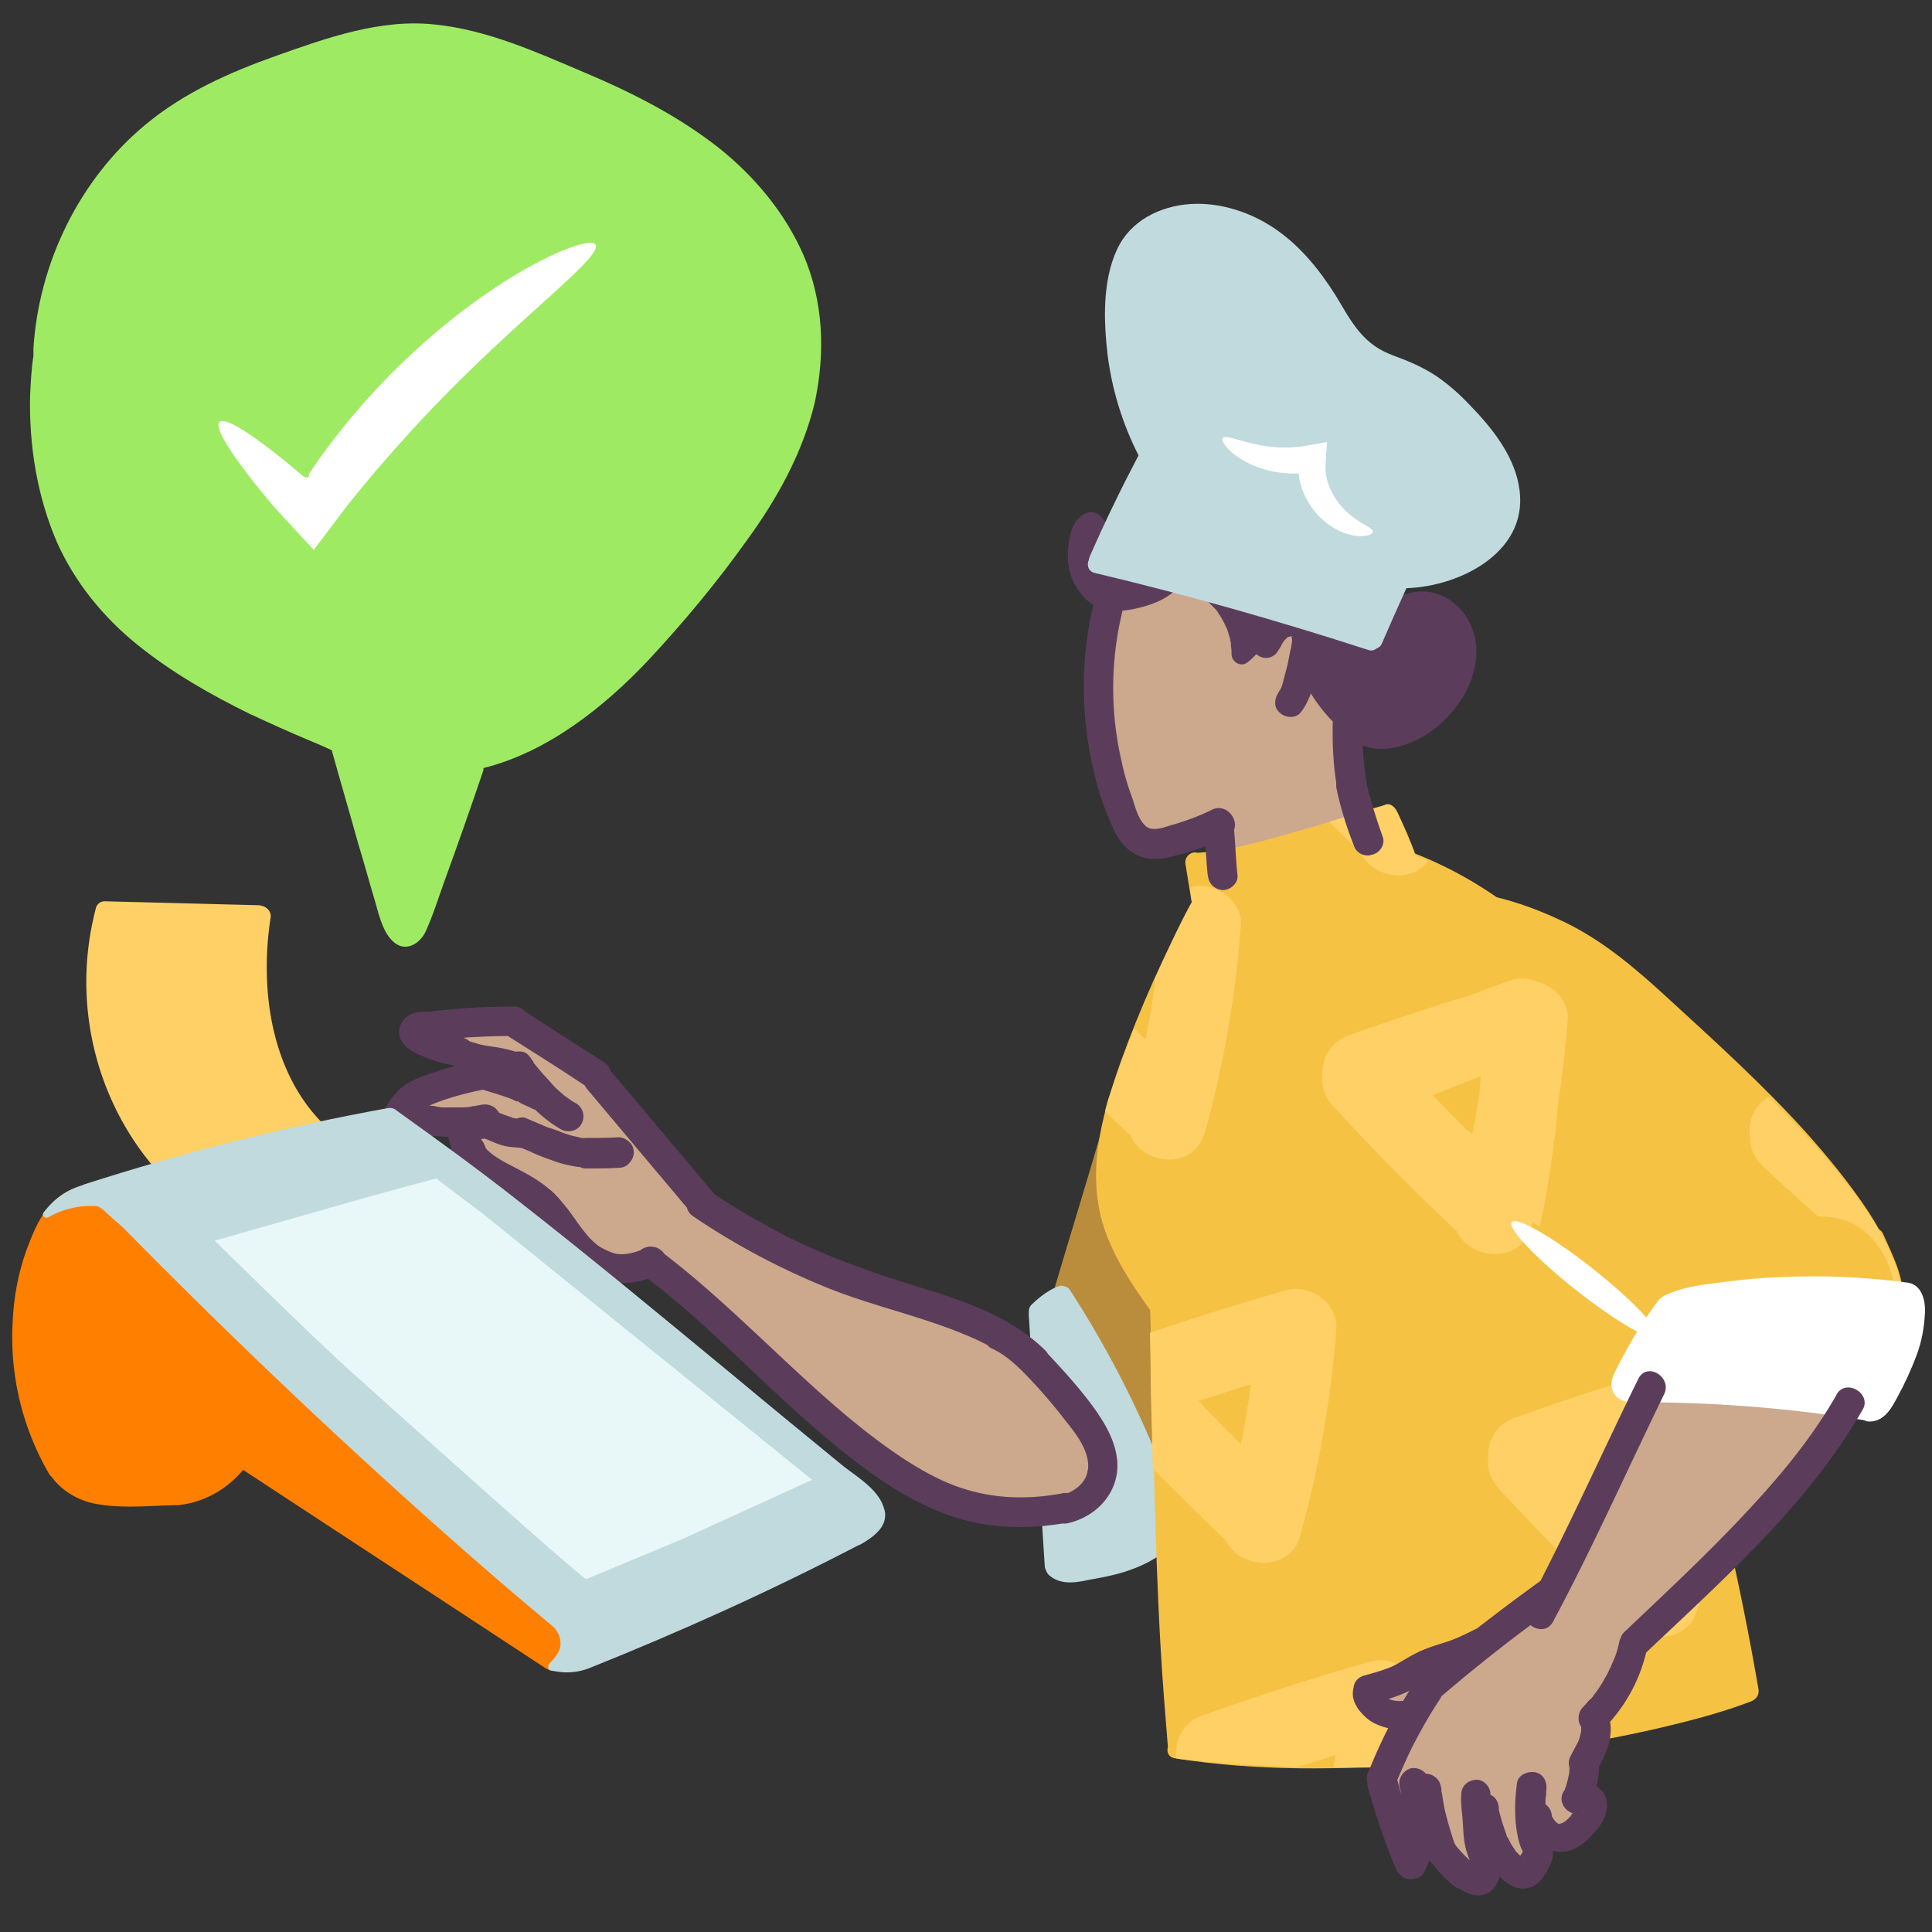 <svg id="Illustration" xmlns="http://www.w3.org/2000/svg" viewBox="0 0 200 200"><rect x="0" y="0" width="200" height="200" fill="#333333" stroke="none"/><defs><style>.cls-1{fill:none}.cls-2{fill:#f6c243}.cls-4{fill:#fff}.cls-5{fill:#ffd066}.cls-8{fill:#c1dade}.cls-9{fill:#ba8d3c}.cls-10{fill:#cca88d}.cls-11{fill:#5b3d5b}</style></defs><path d="M83.18 26.41c-1.92-4.39-5.08-8.16-8.78-11.11-4.19-3.29-8.92-5.69-13.79-7.75-5.01-2.13-10.15-4.46-15.57-5.01-5.63-.62-11.18 1.37-16.4 3.22-4.87 1.72-9.61 3.84-13.58 7.14C8.2 18.59 4.01 27.24 3.46 36.09v.75c-.21 1.3-.27 2.68-.34 3.98-.14 5.15.69 10.43 2.74 15.23 1.85 4.19 4.8 7.82 8.37 10.7 3.57 2.88 7.55 5.15 11.6 7.14 2.06.96 4.19 1.92 6.31 2.81.69.27 1.44.62 2.2.96.89 3.22 1.85 6.45 2.74 9.67.55 1.78 1.03 3.57 1.58 5.42.48 1.51.82 3.57 1.99 4.67 1.23 1.23 2.81.34 3.43-1.03.75-1.65 1.3-3.43 1.92-5.15 1.37-3.77 2.68-7.48 3.98-11.32.07-.14.07-.27.07-.41 6.59-1.65 12.42-6.24 17.08-11.18 3.64-3.91 7.07-8.03 10.15-12.35 3.16-4.32 5.83-9.13 7.07-14.34 1.1-5.15.89-10.43-1.17-15.23Z" style="fill:#9fea63" id="Layer_27"/><g id="Layer_6"><path class="cls-9" d="M138.27 100.64c-.89-2.2-3.43-4.53-5.28-5.56-1.85-1.03-5.76-.41-7 .07-1.1.43-2.2 1.78-3.55 3.53-.44-.47-1.23-.57-1.6.17-1.37 2.74-2.68 5.49-3.77 8.37-1.1 2.88-1.92 5.83-2.74 8.78-1.72 6.04-3.57 11.94-5.35 17.98-.26 1 .84 1.51 1.52 1.14 1.25 2.21 4.52 7.99 5.41 9.7 1.1 2.13 4.39 9.19 4.39 9.19s3.16-3.16 4.53-6.52c1.23-3.43 7.41-15.16 8.99-19s5.21-13.93 5.49-16.81c.27-2.88-.14-8.92-1.03-11.05Z"/><path class="cls-9" d="M120.98 154.71c4.19-5.42 7.41-11.46 10.02-17.77.21-.55-.21-1.1-.69-1.3-.62-.14-1.03.21-1.3.75-2.47 5.97-5.49 11.73-9.47 16.88-.82 1.03.62 2.54 1.44 1.44Z"/><path class="cls-9" d="M121.94 101.46c1.51-3.5 4.87-6.79 8.92-5.97 3.84.75 6.24 4.05 7.07 7.68.41 1.92.34 3.84.14 5.76-.21 1.92-.48 3.77-.96 5.63-.89 3.5-2.06 6.93-3.29 10.36-1.37 3.84-2.95 7.55-4.73 11.18-.55 1.17 1.17 2.2 1.78 1.03 3.5-7.14 6.52-14.75 8.37-22.57.96-4.05 1.58-8.64.55-12.69-1.1-4.05-4.12-7.62-8.37-8.44-2.2-.41-4.46-.14-6.38 1.1-2.13 1.37-3.91 3.5-4.87 5.83-.48 1.23 1.3 2.26 1.78 1.1Z"/><path class="cls-8" d="M122.32 157.92c.02-.14.02-.3-.04-.47-2.81-8.37-6.66-16.4-11.46-23.81a.886.886 0 0 0-.62-.48l-.27-.07c-.21 0-.34.07-.55.14-.96.41-1.85 1.1-2.61 1.85-.21.21-.27.48-.27.75 0 .04 0 .07.01.11-.01.07-.02.15-.01.23l1.65 25.93c.01.19.07.35.15.49.07.24.24.45.47.61 1.17.89 2.68.62 3.98.34 1.51-.27 3.02-.55 4.46-1.1 1.3-.48 2.47-1.1 3.57-1.99.8-.64 1.67-1.56 1.55-2.55Z"/></g><g id="Layer_9"><path class="cls-10" d="M114.19 152.1c0-.62-.14-2.33-.96-3.57-.75-1.23-3.02-2.95-3.98-4.67-.96-1.72-4.46-5.08-6.79-6.17-2.33-1.1-14-4.87-16.33-5.83-2.33-.96-13.04-6.93-13.04-6.93s-6.24-5.97-7.07-7.75c-.82-1.78-2.95-5.08-4.53-6.11-1.58-1.03-7.75-4.94-7.75-4.94s-2.74-.34-3.64-.27c-.89.07-7.34.69-7.14 1.03s1.23 1.72 3.09 2.13 3.43.82 4.87 1.23c1.37.41-1.17 1.1-2.4 1.44-1.23.27-4.05.82-5.01 1.51-.96.75-2.4 1.65-2.33 2.54.14.89 1.03.96 1.65.96s1.92-.55 2.81-.55c.89-.07 3.91 0 3.16.69s-1.37.14-.89 1.37c.48 1.23-.48 1.78-.48 1.78s-1.92 2.81-1.51 3.43.55.41 1.78-.07 3.7-1.78 3.7-1.78 1.1 2.13.48 2.95c-.62.82-1.65 2.4-.41 1.65 1.23-.75 2.61-2.2 2.95-2.2s1.1.07 1.85.89c.75.82 3.5 4.32 4.8 5.49 1.3 1.17 2.95 1.1 3.84 1.1.89-.07 2.06-.41 2.06-.41s2.68 1.72 3.91 2.54c1.23.82 17.43 16.4 19.49 17.43 2.06 1.03 10.63 5.35 12.9 5.49 2.26.14 6.93-.41 8.92-1.44s1.99-2.88 1.99-2.95Z"/><path class="cls-11" d="M39.75 117.45c.69.69 1.72.89 2.68.82s1.85-.34 2.68-.82c.34-.21.62-.55.69-.89s.07-.89-.14-1.17c-.48-.69-1.37-.96-2.13-.55-.14.07-.34.21-.55.27l.34-.14c-.41.14-.82.27-1.23.34l.41-.07c-.27.07-.62.07-.89 0l.41.07c-.14 0-.34-.07-.48-.14l.34.14c-.14-.07-.21-.07-.27-.14l.34.27-.07-.07c-.27-.27-.69-.48-1.1-.48-.34 0-.82.14-1.1.48-.27.27-.48.69-.48 1.1.14.34.27.69.55.96ZM53.39 114c-.25-.07-.13-.03 0 0ZM53.47 114.02s-.02 0-.03-.01h-.05c.02 0 .04.01.08.02ZM49.14 124.11s-.01 0-.01.01c.03 0 .08 0 .12-.05-.03.02-.07.03-.1.03ZM48.54 107.73s.06.03.09.04c.05 0 0-.01-.09-.04Z"/><path class="cls-11" d="M113.71 146.4c-1.37-1.99-2.88-3.7-4.46-5.42-.25-.27-.5-.54-.76-.81a1.69 1.69 0 0 0-.27-.36c-.56-.56-1.16-1.07-1.79-1.54-.42-.33-.86-.64-1.32-.91-2.86-1.81-6.17-2.94-9.38-3.93-4.94-1.51-9.74-3.16-14.41-5.49-2.51-1.32-5.01-2.75-7.36-4.3-.04-.05-.08-.11-.12-.16l-10.63-12.63c-.1-.35-.33-.65-.69-.88-2.71-1.76-5.49-3.52-8.2-5.29-.27-.29-.64-.48-1.06-.48-2.81 0-5.56.14-8.37.48-.11 0-.22.03-.33.06-.05 0-.1 0-.15.01h-.21l.41-.07c-.75.07-1.65 0-2.33.48-.62.34-.96 1.03-.96 1.72 0 .55.27.96.62 1.37.41.41.96.75 1.51.96.69.27 1.3.55 2.06.75.43.13.85.22 1.28.29.09.05.18.08.26.12-1.16.31-2.3.68-3.4 1.09-1.03.41-1.99.89-2.68 1.72-.75.82-1.23 1.72-1.58 2.74-.27.75.27 1.72 1.1 1.92.82.21 1.65-.27 1.92-1.1 0-.07.07-.14.07-.27-.07.14-.07.07 0 0 .07-.21.21-.34.27-.55.11-.11.18-.25.27-.38-.06.4-.06.8.14 1.13.27.41.55.75.96.82.79.12 1.56.17 2.33.2v.01c-.03.17.02.38.12.58.04.2.09.39.16.57l-1.37 1.86c-.62.82-1.3 1.65-1.51 2.68-.21.75-.21 1.78.41 2.4.48.41 1.1.55 1.72.41.34-.07.62-.27.89-.41.86-.39 1.58-1.04 2.25-1.7-.03 0-.04-.01.01-.01l.07-.07c.21-.14-.07.07-.07.07l.14-.07s-.02.02-.04.03c.03-.02.07-.03.1-.03.34-.07.69-.21.96-.41.09-.04.16-.1.24-.15-.1.23-.21.47-.31.7-.07.27-.21.55-.27.75-.14.48-.21.89-.14 1.37.07.27.27.62.48.89.27.27.62.48 1.03.55.48.07 1.03-.07 1.44-.34.55-.41.96-.89 1.37-1.37.19-.22.37-.44.56-.65.72.64 1.32 1.39 1.91 2.09 1.3 1.65 2.47 3.57 4.39 4.53 2.08 1.04 4 1.09 6.09.41 6.14 4.66 11.37 10.37 17.17 15.37 4.39 3.77 9.26 7.68 14.89 9.4 3.55 1.08 7.22 1.15 10.85.56.15.02.3.02.47-.01 2.26-.48 4.25-2.06 4.94-4.25.82-2.47-.34-5.08-1.72-7.07Zm-68.35-23.16h-.01c-.03.02-.04.03-.04.03-.1.03-.03 0 .04-.03h.01Zm1.11-.78c-.07.07-.21.14 0 0Zm3.22-4.66s0-.03-.01-.05c0-.03.01-.06.02-.1v.15Zm.08.13c.1-.05.12-.06 0 0Zm62.84 34.17c-.11 1.18-1.01 2.01-2.05 2.46a2.01 2.01 0 0 0-.49.01c-3.22.62-6.52.62-9.67-.27-2.54-.69-4.87-1.99-7.07-3.43-5.63-3.77-10.43-8.51-15.37-13.1-2.94-2.75-5.96-5.49-9.19-7.97-.26-.39-.69-.68-1.16-.73-.46-.09-.95.06-1.32.36-.76.28-1.58.48-2.4.38-.48-.07-1.03-.34-1.58-.62-1.37-.75-2.47-2.61-3.5-3.98-.62-.75-1.23-1.58-2.06-2.2-.89-.75-1.85-1.3-2.88-1.85-.99-.54-2.67-1.26-3.6-2.31-.01-.05-.02-.11-.04-.16-.1-.26-.24-.55-.45-.74.01 0 .03-.01.04-.01.07 0 .14-.07.21-.07h.14c.07 0 .14.07.21.07.14.07.21.07.34.14.48.21.96.41 1.51.55.59.13 1.18.14 1.77.2.05.03.1.05.15.08.07 0 .14.07.21.07.27.14.55.21.75.34.62.27 1.3.55 1.92.75.99.39 1.99.63 3.02.75.19.09.4.14.62.14 1.1 0 2.2 0 3.36-.07.41 0 .82-.14 1.1-.48.27-.27.48-.69.48-1.1s-.14-.82-.48-1.1c-.27-.27-.69-.48-1.1-.48-1.1.07-2.2.07-3.36.07-.08 0-.16.01-.23.03-.04 0-.08-.01-.11-.03H60.19c-.27-.07-.55-.14-.89-.21-.55-.14-1.1-.34-1.58-.55-.27-.07-.55-.21-.82-.27-.07 0-.55-.21-.21-.07-.14-.07-.21-.07-.34-.14-.62-.27-1.3-.55-1.92-.82-.3-.11-.62-.07-.93.05-.07 0-.15-.02-.22-.03-.02 0-.04-.01-.08-.02-.07 0-.14 0-.21-.07-.14-.07-.27-.07-.41-.14-.32-.1-.63-.22-.94-.35-.34-.64-1.02-.94-1.8-.82-.21.07-.48.07-.69.14-.04 0-.09 0-.13.02.02 0 .04-.01.06-.02-.07 0-.21 0-.34.07-.48.07-.89.07-1.37.07H46c-.21 0-.41 0-.62-.07-.14 0-.21 0-.34-.07h-.14c-.16-.03-.32-.04-.47-.04.2-.09.38-.17.75-.31 1.54-.59 3.18-1.02 4.83-1.35.04.02.07.04.11.05.89.27 1.85.55 2.74.89.2.07.39.19.59.26.04 0 .07.01.09.01.14 0 .21.07.27.14.41.21.89.41 1.3.62.09.05.19.08.29.11.81.77 1.68 1.46 2.66 2.02.69.41 1.72.21 2.13-.55.41-.75.21-1.65-.55-2.13a4.49 4.49 0 0 1-.75-.48c-.14-.07-.27-.21-.41-.27-.01-.01-.04-.03-.06-.05 0 0-.01-.01-.01-.02-.48-.41-.89-.75-1.3-1.23-.41-.48-.82-.89-1.17-1.3-.21-.27-.41-.48-.62-.75-.07-.07-.07-.14-.14-.21.07.07.21.27.07.07-.07-.14-.21-.27-.27-.41-.27-.34-.48-.62-.89-.69-.2-.04-.48-.05-.72-.01-.78-.25-1.63-.42-2.43-.53-.48-.07-.96-.14-1.44-.27-.21-.07-.41-.14-.69-.21-.03 0-.1-.03-.17-.07h-.06l-.06-.06c.01 0 .03 0 .04.01-.02 0-.03 0-.04-.01-.16-.14-.35-.24-.56-.3 1.53-.11 3.08-.17 4.63-.18.03.02.05.04.08.06 2.67 1.69 5.27 3.32 7.87 5.06.06.12.14.24.23.36l10.34 12.29c.09.33.28.65.64.89 4.46 3.02 9.26 5.56 14.27 7.55 4.53 1.78 9.33 2.81 13.79 4.67.81.32 1.61.69 2.39 1.1.11.14.25.26.42.34 1.51.69 2.74 1.85 3.91 3.09 1.3 1.37 2.54 2.81 3.7 4.32 1.1 1.37 2.61 3.22 2.4 5.15Z"/></g><path class="cls-10" d="M140.74 85.89s-.62-4.53-.96-5.83c-.34-1.3.14-4.39.14-4.39s-1.1-.82-1.78-1.72c-.75-.89-2.68-3.16-2.88-4.53s.14-3.84-.55-4.19-.27-.69-1.65 0c-1.37.69-1.92 1.3-2.68 1.58-.75.27-1.44 1.03-1.65 1.23s-1.23-3.84-1.85-4.6c-.55-.75-3.02-1.92-4.05-2.2-1.03-.27-3.09 0-3.09 0l-5.56 1.44s-1.17 10.09-.48 13.72 2.26 8.1 3.16 9.61c.89 1.51 1.44 2.33 3.84 1.65 2.4-.75 5.28-2.13 5.42-1.85.14.27.21 3.84.21 3.84s4.39-1.03 7-1.78c2.88-.96 7.41-1.99 7.41-1.99Z"/><g id="Layer_4"><path class="cls-2" d="M142.66 84.79c.34.69.69 1.37 1.03 2.13.07.07.07.21.14.27.07.14.07.07 0 0q0 .07.07.14c.07.21.14.34.21.55.14.34.27.75.41 1.1.21.48.69.89 1.23.75.48-.14.89-.75.75-1.3-.55-1.58-1.23-3.09-1.99-4.6-.27-.48-.96-.69-1.37-.34-.62.21-.75.75-.48 1.3Z"/><path class="cls-11" d="M126.95 64.9s-.02-.03-.03-.05c0 0 0 .02.03.05Z"/><path class="cls-11" d="M149.8 61.95c-2.33-1.44-5.15-.55-7.07 1.1-.47.41-.42.94-.13 1.31-.29.66-.6 1.29-.92 1.92-.12-.53-.46-.98-1.08-1.17-.35-.06-.75 0-1.11.15-.36-.55-1.39-.52-1.71.12-.02.04-.03.08-.05.12 0-.02-.01-.04-.02-.05-.22-.33-.62-.56-1.02-.57-.48-1.6-2.13-2.37-3.79-2.03-.45.1-.84.3-1.21.54-.46-.08-.92-.18-1.33-.34-.27-.07-.55-.21-.82-.27-.07 0-.14-.07-.21-.07a.23.23 0 0 0-.09-.03s-.02-.02-.05-.03c-.14-.07-.27-.14-.48-.21-.32-.14-.63-.14-.91-.01a8.82 8.82 0 0 0-1.08-1.22c-.41-.34-1.1-.41-1.44 0-.34.41-.48.82-.07 1.23l.55.55c.07.07.21.21.27.34.07.07.07.14.14.21.26.4.53.86.73 1.32 0 0 .03.02.03.05 0 .07.07.14.07.14.07.14.07.27.14.41.07.27.14.48.21.75 0 .14.07.27.07.41v.28c.07.27.07.55.07.82 0 .75.89 1.37 1.58.89.37-.26.68-.57.98-.89.06.05.12.09.19.13.69.48 1.65.27 2.06-.48.14-.21.27-.41.41-.69.07-.14.14-.21.21-.34l.07-.07.21-.21c.02-.02.02-.03.03-.05.01 0 .02 0 .03-.02l.14-.07h.07c.07 0 .14-.07.14-.07h.07c0 .07.07.34.07.14v.48c-.07.21-.07.55-.14.75-.14.55-.21 1.1-.34 1.65-.14.55-.27 1.03-.41 1.58-.07.27-.14.55-.27.82-.04.07-.04.1-.04.1 0 .01-.02.02-.03.04-.07.07-.27.41-.07.14-.48.62-.69 1.58 0 2.2.55.55 1.65.69 2.2 0 .46-.59.79-1.26 1.05-1.96.65 1.05 1.41 2.02 2.27 2.91-.06 2.31.05 4.62.45 6.87.14.82 1.17 1.3 1.92 1.1.89-.27 1.23-1.1 1.1-1.92-.2-1.18-.32-2.38-.37-3.59 1 .39 2.15.46 3.25.23 2.2-.41 4.32-1.78 5.83-3.5 1.58-1.78 2.68-4.05 2.68-6.45 0-2.2-1.1-4.39-3.02-5.49Zm-16.07 3.94c.01 0 .04.02.08.04l-.08-.04Zm0 0v-.02h.02l.14.07c-.09-.03-.14-.05-.15-.05Z"/><path class="cls-2" d="M181.52 175.99c.35-.21.6-.6.52-1.11-.96-5.56-2.06-11.11-3.36-16.6-.34-1.3-2.33-.75-1.99.55 1.23 5.16 2.27 10.39 3.18 15.61-5.79 2.13-11.93 3.31-18 4.35-8.51 1.44-17.22 2.26-25.87 2.26-4.43 0-8.8-.26-13.17-.87-1.04-11.67-1.31-23.34-1.51-35.01l-.21-9.95c0-.34-.15-.59-.36-.76-3.15-4.33-5.67-8.94-5.2-14.47.27-2.88 1.17-5.76 2.13-8.51.96-2.74 1.99-5.42 3.16-8.1 1.3-3.02 2.74-5.97 4.39-8.85.55-1.17-1.23-2.2-1.85-1.03-2.88 5.28-5.35 10.84-7.41 16.54-1.99 5.69-3.64 11.66-1.51 17.56 1.09 2.92 2.78 5.5 4.61 8.02.33 11.74.41 23.47 1.09 35.21.2 3.39.47 6.71.74 10.02-.15.49.04 1.05.7 1.16 8.58 1.37 17.29 1.23 25.93.55 8.16-.69 16.33-1.85 24.36-3.7 3.16-.75 6.38-1.58 9.4-2.74.04-.01.06-.03.1-.05.05-.02.09-.05.13-.07Z"/><path class="cls-2" d="M177.8 159.49c.58-.05 1.15-.54.95-1.29-1.3-5.01-2.88-9.95-3.7-15.09-.89-5.56-.82-11.25-1.58-16.81-1.51-10.63-5.35-21.13-13.04-28.82-4.12-4.12-9.06-7.27-14.48-9.33a.992.992 0 0 0-.84.13l-1.23-2.98c.84-.61.28-2.12-.89-1.82-3.22.96-6.38 1.92-9.54 2.81-3.09.89-6.24 1.78-9.47 1.99h-.03c-.17-.04-.35-.05-.52 0-.55.21-.82.69-.69 1.3l.75 4.6c.03.22.16.4.33.54-1.74 3.78-6.56 14.29-7.4 17.09-1.03 3.43-2.13 7.89-1.99 10.09.14 2.2 1.03 5.97 2.06 7.89s3.5 5.42 3.5 5.42l1.85 45.83s21.41 2.26 32.59.14c11.18-2.06 26.55-6.04 26.55-6.04s-2.03-10.29-3.22-15.66Z"/><path class="cls-11" d="M127.76 85.89c.44-1.15-.87-2.78-2.32-2.06-1.23.62-2.54 1.1-3.91 1.51-.82.21-2.13.82-2.88.21-.75-.62-1.1-1.85-1.37-2.74-.48-1.3-.89-2.61-1.17-3.98a33.52 33.52 0 0 1 .1-15.62c.6-.05 1.19-.16 1.75-.3 1.37-.34 2.74-.89 3.77-1.85.41-.41.41-1.1 0-1.44a.997.997 0 0 0-1.44 0c-.24.21-.51.39-.8.54a.845.845 0 0 0-.57-.47c-.89-.21-1.85-.34-2.81-.41-.41-.07-.82-.07-1.23-.07h-.34c-.07 0-.34-.07-.14 0-.07 0-.14-.07-.27-.07h.07c-.07 0-.07-.07-.14-.07l-.21-.21c.14.14 0-.07 0-.07s-.14-.21-.07-.14c-.03-.05-.07-.14-.07-.14 0-.07 0-.14-.07-.21V57.41c.07-.21.07-.41.14-.62.04-.11.07-.22.11-.33.38.24.97.15 1.26-.15.48-.27.41-.89.07-1.3-.48-.55-.89-1.17-1.37-1.65-.69-.62-1.51-.34-2.13.21-.89.89-1.1 2.33-1.17 3.57-.12 2.14.8 4.26 2.56 5.42.02.03.06.05.08.07-1.46 6.05-1.28 12.51.37 18.53.41 1.51.96 3.02 1.65 4.53.55 1.24 1.37 2.33 2.61 2.88 1.51.69 3.16.21 4.67-.21.77-.2 1.55-.47 2.31-.77.06.99.11 1.98.22 2.97.07.41.14.75.48 1.1.27.27.69.48 1.1.48.75 0 1.58-.69 1.51-1.51-.18-1.58-.21-3.16-.36-4.73Z"/><path class="cls-8" d="M157.21 50.14c-.62-3.16-2.81-5.9-5.01-8.16-1.1-1.17-2.26-2.2-3.57-3.09-1.37-.89-2.81-1.51-4.32-2.06-1.51-.55-2.61-1.3-3.64-2.54-.96-1.17-1.65-2.47-2.4-3.7-1.65-2.61-3.57-5.01-6.11-6.79-2.54-1.78-5.76-2.88-8.92-2.68-3.16.21-6.24 1.72-7.62 4.73-1.51 3.29-1.37 7.41-.96 10.91.46 3.61 1.55 7.14 3.2 10.38-1.81 3.45-3.49 6.9-5.05 10.47-.05.11-.07.22-.09.33-.24.53-.09 1.23.64 1.38 9.54 2.26 18.94 4.94 28.27 7.96.35.12.64.04.85-.14.21-.08.41-.21.52-.41.84-1.96 1.71-3.9 2.59-5.84 5.81-.19 13-4 11.61-10.76Z"/></g><g id="Layer_24"><path class="cls-1" d="M129.49 143.32c-1.85.55-3.64 1.17-5.49 1.72 1.44 1.51 2.95 3.02 4.39 4.46.48-2.06.82-4.12 1.1-6.17ZM119.61 101.53c-.07 0-.07.07-.14.07-.69 1.65-1.44 3.36-2.06 5.01l1.17 1.17c.41-2.06.75-4.12 1.03-6.24ZM134.36 182.9c1.17 0 2.4.07 3.7.07.07-.41.14-.82.21-1.3-1.3.41-2.61.82-3.91 1.23ZM152.34 117.52c.41-2.06.75-4.12 1.03-6.17-1.85.55-3.64 1.17-5.49 1.72l4.46 4.46Z"/><path class="cls-1" d="M181.84 173.57c-.34-2.06-1.51-8.44-2.68-13.17-.34-1.51-.75-3.02-1.1-4.25-.62 3.5-1.37 6.93-2.33 10.36-1.1 4.05-6.38 3.5-7.75.55-4.39-4.19-8.71-8.51-12.83-12.97-.89-.96-1.23-2.13-1.1-3.16-.07-1.72.75-3.43 2.81-4.19 5.76-2.06 11.53-3.91 17.36-5.56.14-.07.34-.07.55-.07-.34-3.57-.69-8.23-1.37-15.03-1.23-11.39-6.17-19.62-8.16-22.64-1.99-3.02-6.38-7.75-10.63-10.7-2.74-1.85-5.15-3.02-6.66-3.57-1.85 2.47-5.9 1.72-7.07-.89-1.1-1.03-2.13-2.06-3.22-3.09-1.3.41-3.16.96-5.28 1.51-4.12 1.1-7.48 1.58-8.37 1.65s-1.3.27-1.1 1.44c.07.55.21 1.44.34 2.2h.07c2.4-.69 5.42 1.3 5.21 3.98-.55 7.2-1.72 14.34-3.7 21.34-1.17 4.05-6.38 3.5-7.75.55-.89-.82-1.72-1.65-2.61-2.47-1.1 4.46-1.1 8.99.07 12.28 1.3 3.7 4.53 8.16 4.53 8.16s0 1.03.07 2.4c4.67-1.58 9.33-3.09 14.07-4.39 2.4-.69 5.42 1.3 5.21 3.98-.55 7.2-1.72 14.34-3.7 21.34-1.17 4.05-6.38 3.5-7.75.55-2.54-2.4-5.01-4.87-7.48-7.34.07 2.88.14 5.76.14 7.55 0 4.19 1.23 20.24 1.23 20.99.07.75.27 1.3.69 1.37.07 0 .14 0 .27.07v-.27c-.07-1.72.75-3.43 2.81-4.19 5.69-2.06 11.53-3.91 17.36-5.56 2.4-.69 5.42 1.3 5.21 3.98-.14 2.26-.41 4.46-.69 6.72 7.48-.55 16.05-1.92 21.41-3.02 6.72-1.37 12.08-3.09 13.17-3.5 1.1-.41 1.1-.82.75-2.95Zm-31.01-46.11c-4.39-4.19-8.71-8.51-12.83-12.97-.89-.96-1.23-2.13-1.1-3.16-.07-1.72.75-3.43 2.81-4.19 5.76-2.06 11.53-3.91 17.36-5.56 2.4-.69 5.42 1.3 5.21 3.98-.55 7.2-1.72 14.34-3.7 21.34-1.17 4.05-6.38 3.5-7.75.55Z"/><path class="cls-1" d="M169.49 157.11c.41-2.06.75-4.12 1.03-6.17-1.85.55-3.64 1.17-5.49 1.72 1.51 1.44 3.02 2.95 4.46 4.46Z"/><path class="cls-5" d="M126.88 159.44c1.37 2.95 6.66 3.5 7.75-.55 1.92-7 3.16-14.07 3.7-21.34.21-2.68-2.81-4.67-5.21-3.98-4.73 1.37-9.4 2.81-14.07 4.39 0 1.3.07 2.95.07 4.53 0 1.92.14 5.76.21 9.54 2.54 2.54 5.01 5.01 7.55 7.41Zm2.61-16.12c-.27 2.06-.62 4.12-1.03 6.17-1.51-1.44-2.95-2.95-4.39-4.46 1.78-.55 3.57-1.17 5.42-1.72ZM124.75 117.18c1.92-7 3.16-14.07 3.7-21.34.21-2.68-2.81-4.67-5.21-3.98h-.07c.14.82.21 1.51.21 1.51-1.3 2.33-2.61 5.21-3.91 8.16.07 0 .07-.07.14-.07-.27 2.06-.62 4.12-1.03 6.17l-1.17-1.17c-1.03 2.68-1.92 5.08-2.54 6.93-.21.55-.34 1.1-.48 1.65.82.82 1.72 1.65 2.61 2.47 1.37 3.16 6.59 3.7 7.75-.34ZM156.86 146.75c-2.06.69-2.88 2.47-2.81 4.19-.14 1.03.21 2.13 1.1 3.16 4.12 4.46 8.37 8.78 12.83 12.97 1.37 2.95 6.66 3.5 7.75-.55a105.4 105.4 0 0 0 2.33-10.36c-.69-2.61-1.17-4.46-1.17-4.46s.07.27-1.1-4.32c-.48-1.85-.75-3.84-1.03-6.24-.21 0-.34.07-.55.07-5.9 1.65-11.66 3.5-17.36 5.56Zm12.62 10.36c-1.51-1.44-2.95-2.95-4.39-4.46 1.85-.62 3.64-1.17 5.49-1.72-.34 1.99-.69 4.12-1.1 6.17ZM141.91 172c-5.83 1.65-11.6 3.5-17.36 5.56-2.06.69-2.88 2.47-2.81 4.19v.27c.34.07.75.14 2.26.27 1.37.14 5.21.48 10.36.62 1.3-.41 2.61-.82 3.91-1.23-.07.41-.14.82-.21 1.3h2.88c1.72 0 3.57-.14 5.49-.27.27-2.2.55-4.46.69-6.72.21-2.68-2.81-4.67-5.21-3.98ZM147.88 89.11c-.82-.34-1.3-.48-1.3-.48s-1.37-3.29-1.85-4.39c-.48-1.03-1.03-1.1-1.44-.89-.41.14-1.44.41-1.44.41s.69 2.4.89 2.88c.21.48-.07 1.17-.34 1.23s-1.3.89-1.72-.34c-.48-1.23-1.03-3.09-1.03-3.09s-.75.27-2.06.62c1.03 1.03 2.13 2.06 3.22 3.09 1.17 2.68 5.21 3.43 7.07.96Z"/></g><path class="cls-11" d="M143.14 86.64c-.69-1.92-1.3-3.91-1.78-5.9-.21-.75-1.17-1.3-1.92-1.1-.82.27-1.23 1.03-1.1 1.92.41 1.99 1.03 3.98 1.78 5.9.14.41.34.69.69.89.34.21.82.27 1.17.14.82-.14 1.44-1.03 1.17-1.85Z" id="Layer_26"/><path class="cls-2" d="M185.2 139.2c-2.68-.55-9.74-4.25-12.83-5.69-3.02-1.44-10.29-6.31-12.56-8.16-2.26-1.85-5.01-4.39-7.34-4.32-2.33.07-7.75-1.65-9.95-5.56-2.13-3.91-3.91-7.62-3.57-11.05.34-3.43.48-5.76 3.43-7.96s5.56-3.64 8.85-3.22c3.22.41 6.59 1.92 10.29 3.36 3.77 1.37 11.8 8.78 14.75 11.6 2.95 2.81 12.69 11.94 14.55 15.03 1.85 3.09 3.43 6.24 4.25 9.26.82 3.02-.21 4.67-2.68 5.56-2.47.82-5.01 1.65-7.2 1.17Z" id="Layer_17"/><g id="Layer_12"><path class="cls-2" d="M196.79 133.03c-.55-2.74-1.92-5.35-3.43-7.68-1.92-2.88-4.12-5.56-6.38-8.1-4.53-5.01-9.54-9.54-14.55-14.13-3.22-2.95-6.52-5.76-10.5-7.68-3.29-1.58-7.07-2.88-10.7-3.16-3.22-.21-6.31.34-8.78 2.54-2.47 2.2-4.05 5.76-4.46 8.99-.55 4.19 1.3 8.58 3.57 11.94 1.17 1.72 2.61 3.29 4.32 4.46 2.06 1.44 4.53 1.92 7 2.2 1.3.14 1.3-1.92 0-2.06-2.06-.21-4.05-.69-5.83-1.85-1.44-.96-2.61-2.26-3.64-3.7-1.92-2.81-3.5-6.31-3.43-9.81.07-2.88 1.44-6.17 3.43-8.23 2.13-2.2 4.87-2.61 7.82-2.4 1.37.07 2.81.48 4.12.82 1.92.48 3.84 1.23 5.63 2.13 3.77 1.85 6.86 4.46 9.95 7.27 4.53 4.12 9.06 8.3 13.24 12.76 2.47 2.68 4.87 5.42 6.93 8.37 1.65 2.33 3.16 4.94 3.7 7.82.21 1.37 2.2.82 1.99-.48Z"/><path class="cls-2" d="M175.25 134.33c-3.43-3.16-7.96-4.67-11.73-7.27-3.43-2.4-6.11-6.17-10.63-6.59-1.3-.14-1.3 1.92 0 2.06 1.92.21 3.57 1.37 5.08 2.61 1.58 1.3 3.02 2.74 4.73 3.91 3.57 2.4 7.89 3.84 11.11 6.79.96.82 2.4-.62 1.44-1.51Z"/><path class="cls-2" d="M172.51 134.53c1.51 1.37 3.36 2.33 5.21 3.22 2.47 1.17 4.94 2.2 7.68 2.47 2.61.27 5.21-.27 7.62-1.37 1.72-.82 3.64-2.13 3.91-4.25.27-2.33-1.1-4.8-1.99-6.86-.55-1.23-2.33-.14-1.78 1.03.48 1.1 1.03 2.2 1.37 3.36.27.82.62 1.92.21 2.81-.41.89-1.37 1.44-2.26 1.92-1.23.69-2.68 1.1-4.05 1.3-2.88.41-5.69-.41-8.3-1.58-2.06-.89-4.39-1.99-6.04-3.5-1.1-.89-2.61.55-1.58 1.44Z"/></g><g id="Layer_25"><path class="cls-1" d="M152.68 117.66c.27-2.06.48-4.19.62-6.24-1.78.69-3.57 1.37-5.35 2.13 1.58 1.44 3.16 2.81 4.73 4.12Z"/><path class="cls-1" d="M196.18 132.61c-4.67-3.84-9.26-7.82-13.72-12.01-.96-.89-1.37-1.99-1.3-3.09-.14-1.51.41-3.16 1.99-4.12-2.95-2.95-6.38-6.11-10.29-10.15-6.79-6.86-14.96-10.22-21.47-10.36-6.59-.14-14.55 8.51-14 12.28.14 1.03.48 2.33.89 3.64.27-.21.62-.41 1.03-.62 5.56-2.4 11.25-4.67 16.95-6.79 2.4-.89 5.49.89 5.49 3.57 0 7.27-.75 14.41-2.2 21.54 0 .14-.07.21-.07.34 4.19 2.61 12.01 7.55 12.01 7.55s3.43-2.54 10.7-2.47c7.27.07 14.89 2.74 14.89 2.74 0-.41-.07-.82-.14-1.23-.34-.14-.55-.41-.75-.82Z"/><path class="cls-5" d="M159.19 101.63c-.93-.38-1.99-.45-2.95-.1-1.32.48-2.63.96-3.94 1.46-4.24 1.28-8.45 2.67-12.6 4.16-2.06.75-2.88 2.47-2.81 4.19-.14 1.03.21 2.13 1.1 3.16 4.12 4.46 8.37 8.78 12.83 12.97 1.37 2.95 6.59 3.5 7.75-.55.03-.12.06-.25.1-.37.23.14.47.28.73.44 0-.14.07-.21.07-.34.88-4.16 1.47-8.33 1.84-12.52.43-2.82.76-5.66.98-8.54.15-1.91-1.35-3.46-3.09-3.95Zm-10.87 11.75c1.66-.69 3.31-1.33 4.97-1.97-.04.68-.11 1.35-.16 2.02-.24 1.33-.49 2.67-.71 4-.28-.24-.56-.49-.84-.73-1.1-1.09-2.18-2.19-3.25-3.31ZM181.15 117.59c-.07 1.03.34 2.13 1.3 3.09 4.46 4.19 8.99 8.16 13.72 12.01.21.34.48.69.75.96-.75-4.8-4.32-9.54-8.1-14-1.72-2.06-3.57-3.98-5.69-6.11-1.58.89-2.13 2.47-1.99 4.05Z"/></g><path class="cls-10" d="m171 143.59-8.37 17.22-2.88 4.46s-6.66 4.39-6.86 4.73-3.57 1.3-5.28 2.33c-1.72 1.03-3.84 1.92-4.6 2.13-.75.21-1.17 1.44-1.17 1.44s3.5 1.17 3.84 1.44c.34.27-1.85 2.95-1.92 4.05-.07 1.1-.82 2.06-.75 2.68s2.88 8.71 2.88 8.71.96-1.03 1.03-2.13c.07-1.1-.21-4.87-.21-4.87s1.3 4.46 2.61 6.04c1.3 1.51 3.09 3.98 3.77 2.95.69-.96.55-3.98.55-4.6v-3.09s1.99 6.11 3.09 6.52c1.03.41 1.37.82 1.99-.34.55-1.17.82-2.74.69-3.22-.14-.48-.62-2.81-.62-2.81s1.65 4.73 3.57 2.81c1.92-1.85 3.02-3.57 2.13-3.7-.89-.14-1.3.55-1.03-.75s.14-2.47.62-3.29c.48-.82 1.51-1.65 1.3-2.81-.27-1.17-.34-1.37.55-2.61.89-1.23 2.33-3.98 3.16-6.45.82-2.47 9.26-9.13 9.88-9.74.62-.62 9.95-10.29 12.14-14.96 0 0-11.73-1.58-14.75-1.78-3.02-.27-5.35-.34-5.35-.34Z"/><g id="Layer_11"><path class="cls-2" d="M195.97 132.54c-.34-1.99-1.65-4.12-3.29-5.35-1.65-1.23-4.05-1.44-6.04-1.17-4.39.62-8.1 3.43-10.77 6.86-.82.89.62 2.4 1.44 1.37.08-.11.16-.21.25-.31l9.15-.78 7.41.3c.5.79 2.04.23 1.85-.92Z"/><path class="cls-11" d="M147.46 186.88c1.99 0 1.99-3.09 0-3.09s-1.99 3.09 0 3.09Z"/><path class="cls-4" d="M197.34 132.76s-.05-.01-.07-.01c-4.25-.55-8.51-.75-12.83-.55-2.13.07-4.19.27-6.31.55-2.13.27-3.98.48-5.83 1.37-.1.05-.18.11-.25.17-.14.08-.26.18-.36.31-1.3 1.72-2.47 3.57-3.5 5.49-.27.48-.55.96-.75 1.44-.27.48-.55 1.03-.62 1.58-.1.92.53 1.74 1.34 1.92.14.08.31.14.51.14 8.15-.07 16.3.55 24.32 1.85.14.09.31.14.52.14 1.58 0 2.33-1.44 2.95-2.61.75-1.37 1.37-2.74 1.92-4.19.55-1.44.82-2.95.89-4.46.07-1.38-.38-3.01-1.92-3.14Z"/><path class="cls-11" d="M161.32 188.74s.02 0 .02.02c-.15-.18-.15-.08-.02-.02Z"/><path class="cls-11" d="M190.14 144.35c-2.74 4.8-6.31 8.99-10.09 12.97-3.77 3.98-7.89 7.82-11.87 11.6-.21.2-.34.43-.41.65-.06.11-.12.24-.14.38-.14.69-.34 1.37-.62 1.99-.07.14-.14.34-.21.48-.04.08-.03.09-.02.07-.02.07-.06.15-.12.2-.14.34-.27.62-.48.96-.34.62-.69 1.17-1.1 1.72-.07.07-.14.14-.14.21-.14.14-.21.27-.34.34-.27.27-.48.55-.75.82-.49.49-.59 1.41-.18 1.99.02.19.02.39-.01.58-.06.32-.15.63-.27.95-.26.51-.52.97-.78 1.49-.22.36-.26.81-.14 1.22 0 .22-.02.46-.05.7-.11.52-.23 1.04-.42 1.56-.01.03-.03.05-.04.08-.27.37-.4.85-.25 1.31.18.54.6.93 1.09 1.08-.08.09-.17.2-.2.3l.14-.14-.14.14-.21.21-.21.21s-.08.06-.14.11c-.05.03-.11.07-.14.09-.07.07-.21.07-.27.14l.21-.07c-.07 0-.14.07-.14.07-.07 0-.21 0-.27.07.08 0 .14 0 .19-.01-.02 0-.02 0-.05.01h-.17s-.05-.03-.08-.05l.05.05c-.07-.07-.14-.07-.21-.14l-.21-.21c-.1-.14-.2-.29-.3-.44-.02-.49-.24-.97-.66-1.25v-.37c0-.21 0-.34.07-.55v-.48c.14-.82-.21-1.72-1.1-1.92-.75-.14-1.78.21-1.92 1.1-.21 1.58-.27 3.09-.07 4.67.13.87.27 1.67.66 2.4-.03.07-.02.09.01.03-.07.14-.16.3-.26.45l-.21-.21-.14-.14c-.14-.14-.21-.27-.34-.48-.21-.27-.34-.55-.48-.82-.07-.14-.14-.27-.21-.34 0-.07-.07-.14-.07-.27-.14-.34-.21-.62-.34-.96-.17-.5-.29-1.03-.44-1.54.05-.64-.24-1.3-.86-1.56v-.05c0-.82-.75-1.58-1.51-1.51-.89.07-1.51.69-1.51 1.51-.07.89.07 1.72.14 2.61.07.89.07 1.85.27 2.74.07.41.21.75.34 1.17.05.11.09.21.13.31-.52-.46-.97-.96-1.42-1.49-.02-.04-.04-.08-.08-.13-.02-.06-.06-.1-.09-.15-.29-.88-.57-1.8-.8-2.66-.14-.55-.27-1.03-.34-1.58-.07-.27-.07-.55-.14-.82 0-.14-.07-.27-.07-.34v-.21c-.07-.41-.14-.75-.48-1.1-.27-.27-.69-.48-1.1-.48h-.02c-.38-.45-1.02-.7-1.62-.55-.75.27-1.3 1.03-1.1 1.92.08.27.13.53.18.78-.15-.5-.29-1-.42-1.5.24-.59.49-1.15.79-1.82.34-.75.69-1.51 1.1-2.26.75-1.44 1.58-2.88 2.54-4.32.05-.08.09-.17.12-.26 2.99-2.56 6.06-5.01 9.24-7.38.67.56 1.76.65 2.31-.32 4.12-7.68 7.68-15.71 11.53-23.6.82-1.78-1.78-3.36-2.68-1.58-3.4 6.92-6.59 14.01-10.13 20.92-2.21 1.6-4.41 3.24-6.57 4.93-.01 0-.03 0-.04.01-.96.48-1.92.96-2.88 1.3-1.03.34-2.06.62-3.09 1.1-1.03.48-1.78 1.03-2.74 1.51-.96.41-1.99.69-2.95.96-.72.21-1.05.75-1.09 1.32-.09.36-.09.75 0 1.09.07.34.27.69.48 1.03.41.55.96 1.1 1.58 1.44.49.25.99.43 1.53.56-.79 1.56-1.5 3.15-2.15 4.79-.09.26-.08.54 0 .81-.01.19 0 .38.06.56.82 2.88 1.78 5.76 2.95 8.51.08.18.21.33.37.45.12.17.28.31.45.38.69.27 1.72.14 2.06-.62.21-.38.38-.78.51-1.2.1.14.22.27.35.38.6.78 1.26 1.48 2.02 2.12.14.14.34.27.48.34.05.02.11.03.16.05.53.27 1.11.64 1.69.71.89.14 1.72-.21 2.2-1.03.19-.29.31-.59.39-.9.14.14.28.29.43.42.75.62 1.65 1.03 2.61.75.82-.21 1.37-.89 1.78-1.58.4-.66.79-1.46.69-2.25a3.2 3.2 0 0 0 1.91-.08c1.1-.41 1.85-1.17 2.61-2.06.27-.34.55-.69.69-1.03.34-.69.48-1.3.34-2.06-.1-.61-.51-1.11-1.02-1.44.15-.66.23-1.35.25-2.04.79-1.45 1.42-3.01 1.15-4.64 1.79-2.02 3.09-4.51 3.73-7.17 8.08-7.66 16.83-15.4 22.44-25.19.89-1.65-1.78-3.22-2.74-1.51Zm-44.91 31.77h-.03.04Zm-.83-.06c-.2-.04-.39-.09-.58-.15-.02-.01-.04-.02-.07-.04.53-.17 1.05-.35 1.58-.58.19-.08.38-.17.56-.26-.22.35-.43.7-.64 1.05-.27.02-.55.02-.85-.02Zm13.37 16.33h.05c.13.07.07.07-.05 0Zm5.94-13.63s.02.07.02.11l-.02-.11Zm.17 8.9s.03 0 .04-.01c.11.01.21.05-.04.01Z"/></g><g id="Layer_7"><path class="cls-5" d="M35.97 118.41c-7.55-5.08-9.26-14.96-7.96-23.4.11-.67-.42-1.15-.96-1.25a.763.763 0 0 0-.27-.05l-15.92-.41c-.56 0-.88.38-.96.81v.01c-2.81 10.77.62 22.37 8.99 29.71.86.75 2.01-.14 1.75-.97 2.81-.62 10.78-2.36 13.81-3.02.17.12.32.25.49.36 1.1.75 2.13-1.03 1.03-1.78Z"/><path class="cls-5" d="M19.99 124.17c5.35-.89 10.7-2.06 15.92-3.57 1.3-.34.75-2.33-.55-1.99-5.21 1.44-10.57 2.68-15.92 3.57-1.3.21-.69 2.2.55 1.99Z"/></g><path class="cls-4" d="M58.34 163.01c-.14.34-20.51-18.04-24.36-21.47-3.84-3.43-13.79-13.31-13.79-13.31l16.33-4.67 6.45-1.78 4.94 3.77 33.62 27.17-13.38 6.11-9.81 4.19Z"/><g id="Layer_10"><path d="M59.78 169.11c-.41-.07-20.72-18.04-20.72-18.04l-27.44-26.41s-.92-.64-2.12-.68c.02-.63-.5-1.31-1.31-1.1-2.81.75-4.19 3.22-5.15 5.76-1.03 2.54-1.58 5.28-1.72 8.03a28.16 28.16 0 0 0 3.77 15.92c.08.13.17.22.26.3 1.14 1.57 3.04 2.6 4.95 2.85 2.54.41 5.21.14 7.82.07h.04c.07.01.15.01.23 0 2.67-.24 5.08-1.62 6.78-3.65 10.43 6.86 20.86 13.66 31.3 20.53.56.39 1.1.11 1.35-.36.32.17.53.26.57.22.34-.34 1.85-1.17 1.92-1.65.07-.48-.14-1.65-.55-1.78Z" style="fill:#ff8000"/><path class="cls-8" d="m59.09 170.01-.07-.07s0 .07.07.07Z"/></g><path class="cls-8" d="M91.55 156.28c-.48-1.99-2.68-3.29-4.19-4.46-3.77-3.09-7.55-6.18-11.32-9.33-7.41-6.11-14.75-12.21-22.3-18.11-4.15-3.27-8.37-6.33-12.65-9.39-.23-.22-.54-.34-.93-.28-10.63 1.92-21.2 4.6-31.42 7.89-.07.02-.14.05-.19.09-1.63.46-3.03 1.47-4.06 2.86-.21.27.21.62.48.48 1.55-.92 3.39-1.3 5.15-1.16 0 0 .07.07.13.07.07.07.14.07.21.14.07.07.14.07.21.14l.07.07c.55.49 1.05.98 1.64 1.47.14.11.27.24.4.36 11.45 11.64 23.3 22.88 35.56 33.64 2.96 2.61 5.98 5.17 9.04 7.73.36.45.64.99.64 1.54.07.89-.62 1.65-1.17 2.2-.07.08-.09.17-.08.26-.05.12-.02.26.08.36.06.06.13.09.2.09l.61.1c1.13.19 2.29.06 3.36-.36 9.46-3.79 18.8-8.01 27.83-12.71.08-.02.17-.05.25-.1 1.3-.75 2.88-1.85 2.47-3.57Z"/><path d="M60.71 163.46c-.1.34-20.71-18.19-24.56-21.64-3.85-3.46-13.92-13.39-13.92-13.39l16.44-4.68 6.48-1.76 5.02 3.8 33.9 27.4-13.52 6.17-9.84 4.1Z" style="fill:#e8f8f9"/><path class="cls-4" d="M61.67 25.34c-.38-.64-3.42.27-7.78 2.8-4.35 2.53-9.98 6.76-15.2 12.44a66.961 66.961 0 0 0-3.65 4.28c-.57.7-1.09 1.43-1.62 2.13-.26.35-.51.7-.75 1.06-.22.33-.44.65-.66.96-.01.06-.07.61-.28.42l-.17-.06-.1-.04-.05-.02-.18-.15c-.52-.43-1.01-.84-1.49-1.24-3.83-3.12-6.47-4.78-7.02-4.23-.55.55 1.1 3.19 4.2 7.03.39.48.8.97 1.23 1.49l.18.21.31.34.63.69c.44.47.88.96 1.33 1.45.47.5.94 1.01 1.42 1.53l.37.4s.06.07.09.09l.08-.1.15-.2.63-.83c.87-1.15 1.77-2.34 2.69-3.56.27-.33.54-.67.82-1.01.26-.31.52-.63.78-.95.54-.63 1.06-1.29 1.63-1.93 1.12-1.3 2.3-2.63 3.53-3.97 9.81-10.75 19.67-17.66 18.85-19.05ZM142.12 55.05c.02-.42-1.11-.71-2.36-1.76-.62-.52-1.28-1.22-1.77-2.13-.26-.44-.45-.94-.6-1.46-.06-.26-.13-.52-.15-.79l-.03-.2c0-.3.01-.4.02-.62l.06-1.13.09-1.21c-.69.13-1.38.25-2.06.37-.34.06-.67.13-1 .14-.24.02-.31.04-.47.04-.56.05-1.11.03-1.64 0-1.05-.06-1.99-.24-2.79-.44-1.59-.39-2.6-.83-2.84-.51-.22.27.42 1.31 2.1 2.3.83.49 1.92.93 3.2 1.17.64.12 1.33.2 2.04.2.16 0 .41-.01.5 0s0 .03 0 .03c0-.03.01.06 0-.06l.05.32c.05.43.17.82.29 1.22.28.76.63 1.46 1.06 2.05a7.429 7.429 0 0 0 2.92 2.42c2.03.89 3.41.39 3.38.05ZM156.5 126.51c-.48.61 2.5 3.76 6.65 7.04 4.15 3.28 7.91 5.44 8.39 4.83.48-.61-2.5-3.76-6.65-7.04-4.15-3.28-7.91-5.44-8.39-4.83Z"/></svg>